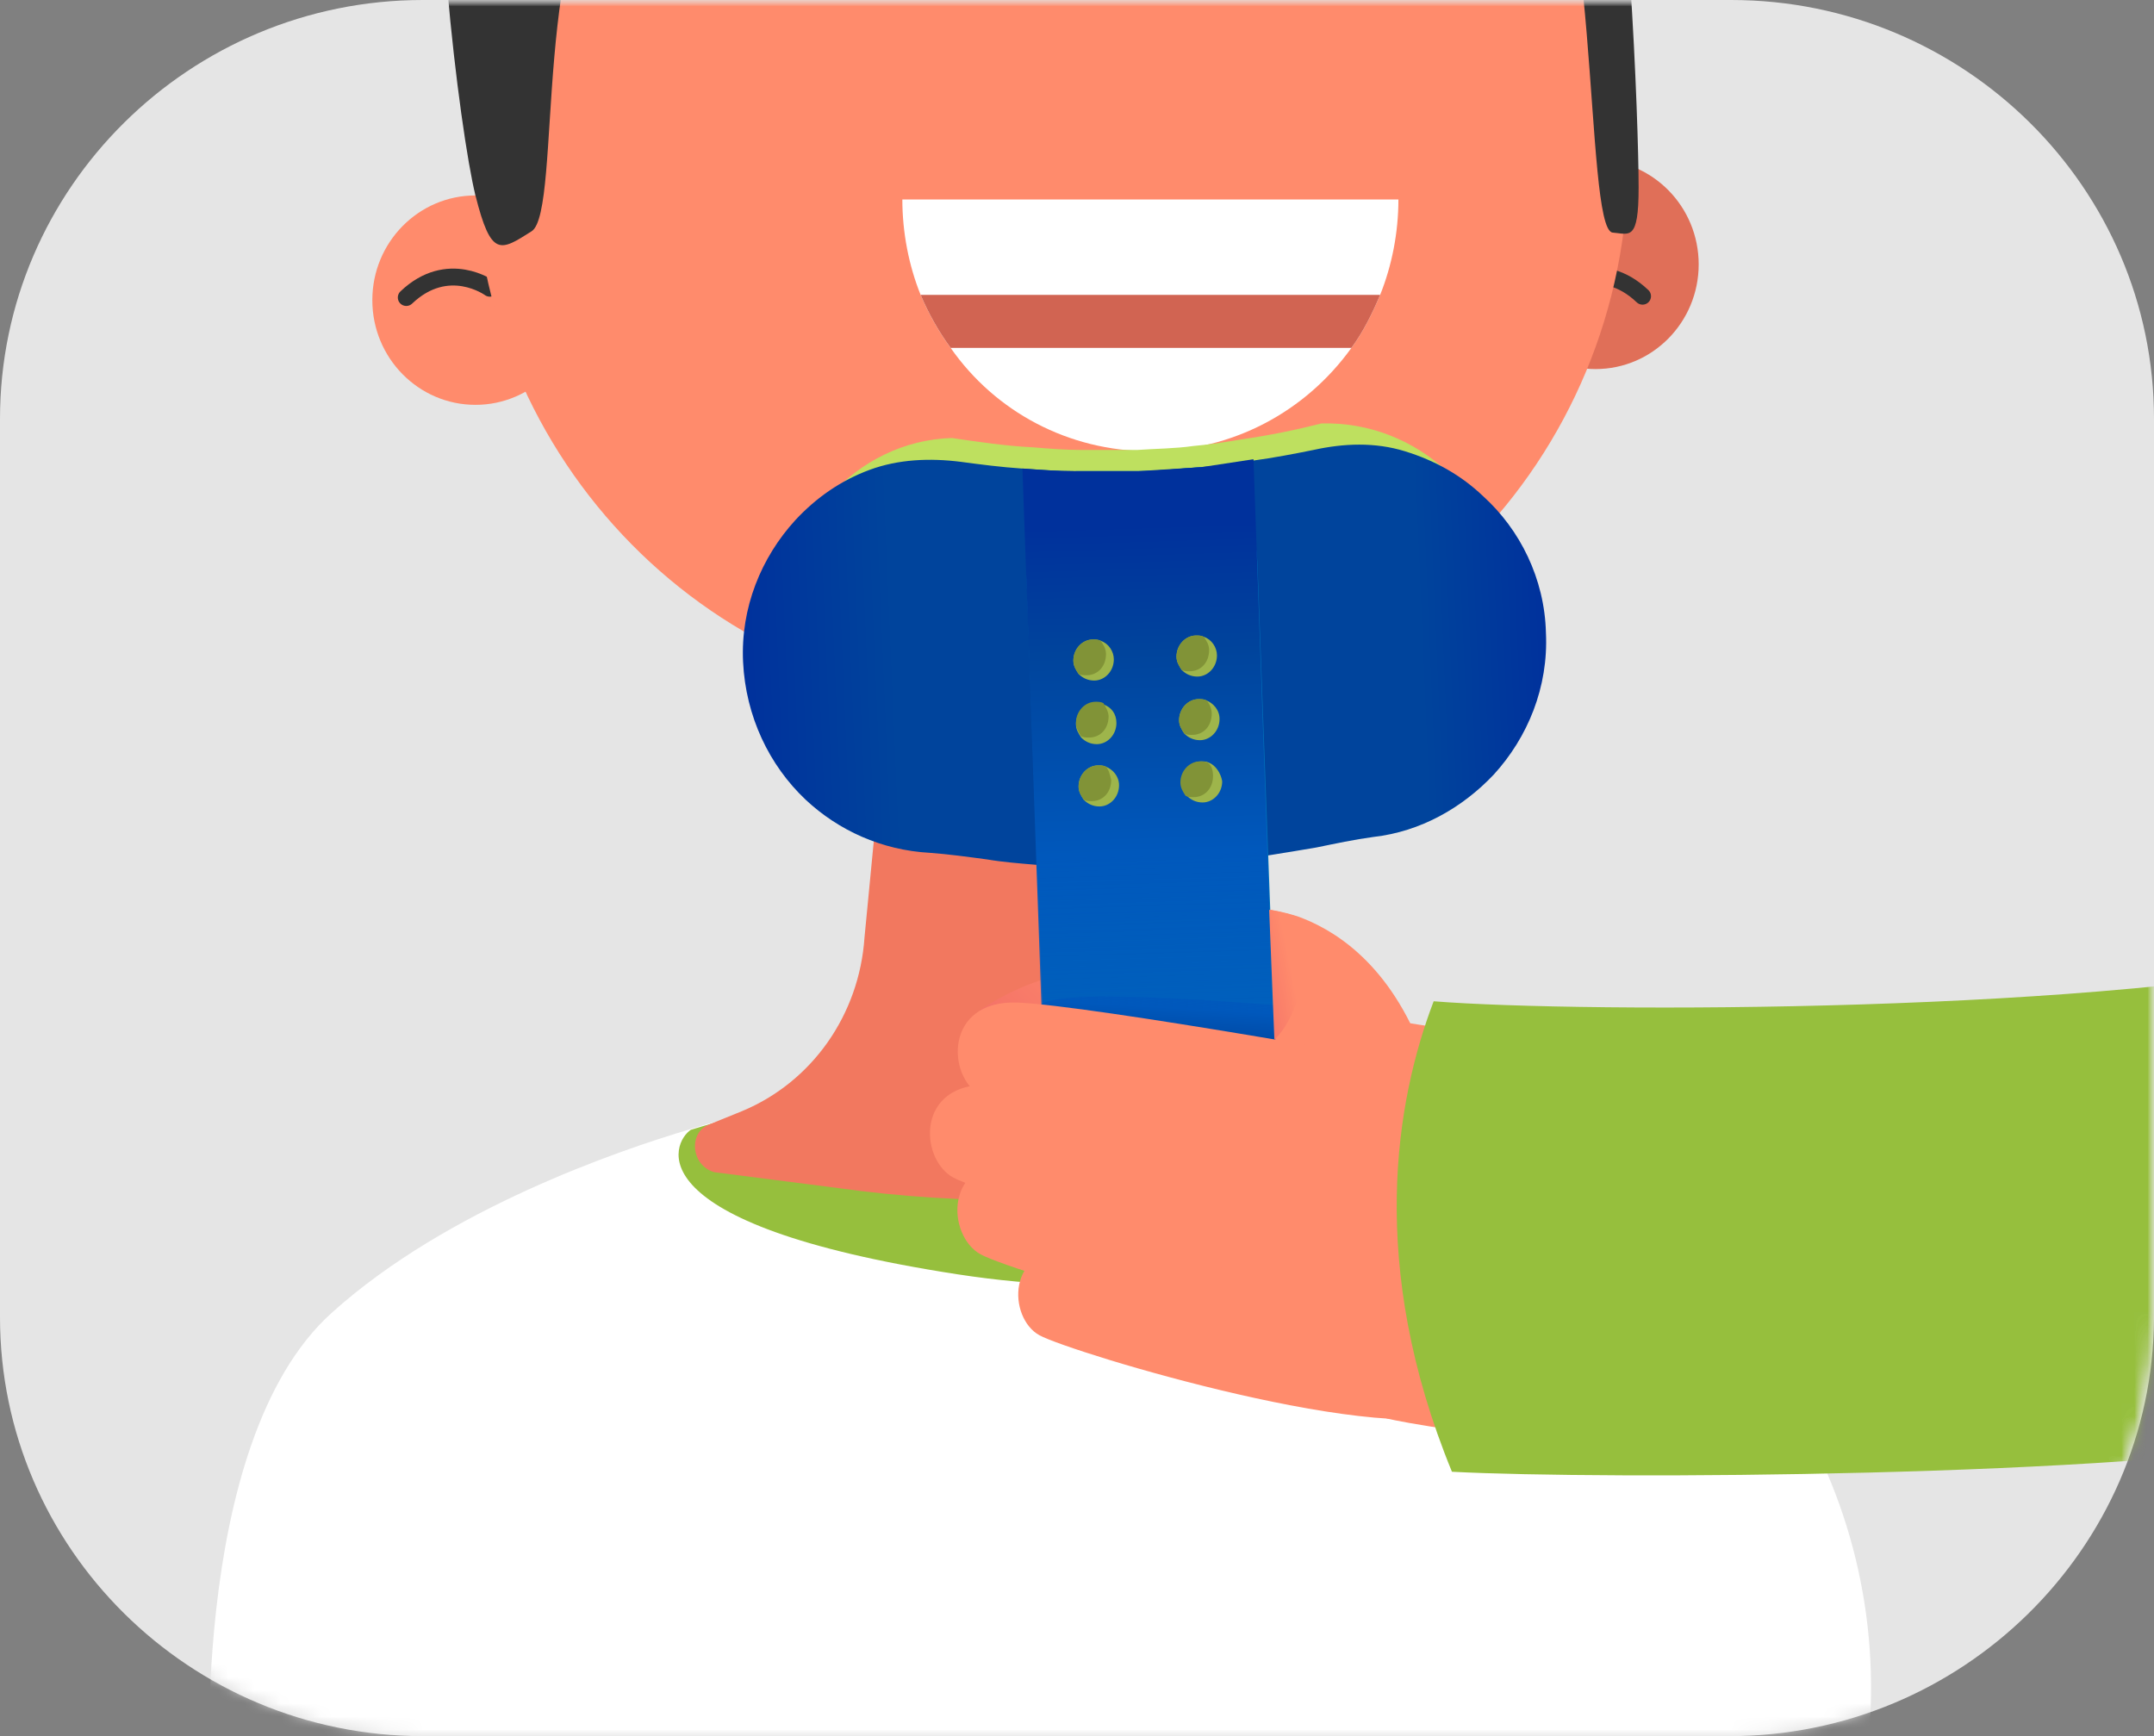 <svg width="165" height="133" viewBox="0 0 165 133" version="1.1" xmlns="http://www.w3.org/2000/svg" xmlns:xlink="http://www.w3.org/1999/xlink">
<rect x="0" y="0" width="165" height="133" fill="#808080" stroke="none"/>
<g id="Canvas" fill="none">
<g id="Mask Group">
<g id="Vector">
<path d="M 132.471 133L 32.391 133C 14.534 133 0 118.603 0 100.915L 0 32.084C 0 14.397 14.534 0 32.391 0L 132.609 0C 150.466 0 165 14.397 165 32.084L 165 101.053C 164.862 118.603 150.327 133 132.471 133Z" fill="#E5E5E5"/>
</g>
<mask id="mask0" mask-type="alpha" maskUnits="userSpaceOnUse" x="0" y="0" width="165" height="133">
<g id="Vector_2">
<path d="M 132.471 133L 32.391 133C 14.534 133 0 118.603 0 100.915L 0 32.084C 0 14.397 14.534 0 32.391 0L 132.609 0C 150.466 0 165 14.397 165 32.084L 165 101.053C 164.862 118.603 150.327 133 132.471 133Z" transform="translate(165 0) scale(-1 1)" fill="#E5E5E5"/>
</g>
</mask>
<g mask="url(#mask0)">
<g id="Group 4">
<g id="Mask Group_2">
<mask id="mask1" mask-type="alpha" maskUnits="userSpaceOnUse" x="0" y="0" width="165" height="133">
<g id="Vector_3">
<path d="M 132.471 133L 32.391 133C 14.534 133 0 118.603 0 100.915L 0 32.084C 0 14.397 14.534 0 32.391 0L 132.609 0C 150.466 0 165 14.397 165 32.084L 165 101.053C 164.862 118.603 150.327 133 132.471 133Z" transform="translate(165 0) scale(-1 1)" fill="#E5E5E5"/>
</g>
</mask>
<g mask="url(#mask1)">
<g id="Group">
<g id="Group_2">
<g id="Group_3">
<g id="Group_4">
<g id="Group_5">
<g id="Group_6">
<g id="Group_7">
<g id="Vector_4">
<path d="M 124.822 78.48C 124.822 87.211 124.522 52.591 124.522 52.591L 0.122 52.591C 0.122 52.591 -1.778 24.874 9.422 14.823C 18.322 6.802 31.622 2.335 36.722 0.812C 38.022 0.406 38.822 0.203 38.822 0.203L 87.222 -6.1967e-06C 87.222 -6.1967e-06 87.922 0.203 89.122 0.508C 90.622 0.914 92.822 1.624 95.422 2.64C 96.622 3.046 97.822 3.553 99.122 4.163C 99.222 4.163 99.322 4.264 99.422 4.264C 117.522 10.457 129.022 28.427 127.122 47.718C 125.922 61.221 124.822 74.419 124.822 78.48Z" transform="translate(16 85.738)" fill="white"/>
</g>
<g id="Vector_5">
<path d="M 21.341 11.879C 46.441 15.737 55.541 5.076 55.141 3.147C 54.841 1.32 53.341 0.609 53.241 0.508C 52.041 0.203 51.341 -6.1967e-06 51.341 -6.1967e-06L 3.041 0.203C 3.041 0.203 2.241 0.406 0.941 0.812C -0.459 1.726 -3.659 8.021 21.341 11.879Z" transform="translate(51.98 85.738)" fill="#96BF3D"/>
</g>
<g id="Group_8">
<g id="Group_9">
<g id="Group_10">
<g id="Vector_6">
<path d="M 7.9 16.041C 12.263 16.041 15.8 12.45 15.8 8.021C 15.8 3.591 12.263 0 7.9 0C 3.537 0 0 3.591 0 8.021C 0 12.45 3.537 16.041 7.9 16.041Z" transform="translate(28.521 14.973)" fill="#FF8B6C"/>
</g>
</g>
<g id="Vector_7">
<path d="M 6.4 0.855C 6.4 0.855 3.2 -1.48 3.8147e-07 1.566" stroke-width="1.295" stroke-miterlimit="10" stroke-linecap="round" stroke-linejoin="round" transform="translate(31.121 21.225)" stroke="#333333"/>
</g>
</g>
<g id="Vector_8">
<path d="M 1.085 45.484L 3.585 44.469C 8.985 42.235 12.585 37.057 12.985 31.169L 14.385 16.65C 14.385 14.518 14.085 12.386 13.585 10.457C 12.685 7.005 11.085 3.858 8.985 1.015C 8.685 0.609 8.385 0.305 8.185 0.203L 47.585 0L 48.485 0C 48.285 0.102 47.985 0.305 47.785 0.406C 41.685 4.975 38.385 12.488 38.385 20.204L 38.585 25.483L 39.185 31.067C 39.485 37.666 43.785 43.352 50.085 45.281C 51.685 45.89 51.485 48.327 49.685 48.631L 39.685 50.154C 30.185 51.576 20.485 51.677 10.985 50.357L 1.485 49.139C -0.315 48.631 -0.515 46.093 1.085 45.484Z" transform="translate(53.236 40.66)" fill="#F2785F"/>
</g>
<g id="Vector_9">
<path d="M 1.52588e-06 0.305C 0.3 0.508 0.6 0.812 0.8 1.117C 2.9 3.96 4.5 7.208 5.4 10.559C 9.3 14.823 17.6 26.6 30.9 30.559L 30.2 20.204C 30.2 12.488 33.5 4.975 39.6 0.406C 39.5 0.305 39.5 0.102 39.4 -3.09835e-06L 1.52588e-06 0.305Z" transform="translate(61.422 40.355)" fill="#CC6250"/>
</g>
<g id="Group_11">
<g id="Group_12">
<g id="Group_13">
<g id="Vector_10">
<path d="M 7.9 16.041C 12.263 16.041 15.8 12.45 15.8 8.021C 15.8 3.591 12.263 0 7.9 0C 3.537 0 3.05176e-06 3.591 3.05176e-06 8.021C 3.05176e-06 12.45 3.537 16.041 7.9 16.041Z" transform="translate(114.322 12.232)" fill="#E06F58"/>
</g>
</g>
<g id="Vector_11">
<path d="M 1.52588e-06 0.855C 1.52588e-06 0.855 3.2 -1.48 6.4 1.566" stroke-width="1.295" stroke-miterlimit="10" stroke-linecap="round" stroke-linejoin="round" transform="translate(119.422 21.125)" stroke="#333333"/>
</g>
</g>
<g id="Group_14">
<g id="Vector_12">
<path d="M 41 82.744L 47.4 82.744C 70 82.744 88.4 64.165 88.4 41.118L 88.4 27.615C 88.4 12.386 76.2 0 61.2 0L 23.6 0C 10.6 0 -7.62939e-07 10.66 -7.62939e-07 23.96L -7.62939e-07 41.22C 0.1 64.165 18.4 82.744 41 82.744Z" transform="translate(36.322 -28.885)" fill="#FF8B6C"/>
</g>
</g>
</g>
</g>
</g>
</g>
</g>
<g id="Vector_13">
<path d="M 16.658 0.878C 16.658 0.878 21.058 11.336 13.958 15.904C 6.858 20.473 9.358 43.317 6.958 44.84C 4.558 46.362 3.858 46.87 2.658 42.098C 1.458 37.327 -1.242 15.498 0.658 8.798C 2.558 2.097 9.858 -1.863 16.658 0.878Z" transform="translate(33.764 -27.123)" fill="#333333"/>
</g>
<g id="Vector_14">
<path d="M 0 1.298C 0 1.298 0.9 7.593 6.5 11.451C 12.1 15.309 10.8 44.244 13 44.549C 14.3 44.65 15 45.26 15 41.097C 15 36.224 14.2 14.395 12.1 7.999C 10.1 1.4 4.4 -2.052 0 1.298Z" transform="translate(110.521 -26.732)" fill="#333333"/>
</g>
<g id="Group_15">
<g id="Vector_15">
<path d="M 38 0C 38 2.538 37.5 5.076 36.6 7.31C 36 8.731 35.3 10.153 34.4 11.371C 30.9 16.244 25.3 19.29 19 19.29C 12.7 19.29 7.1 16.244 3.7 11.371C 2.8 10.153 2 8.731 1.4 7.31C 0.5 5.076 -1.52588e-06 2.538 -1.52588e-06 0L 38 0Z" transform="translate(69.121 15.279)" fill="white"/>
</g>
<g id="Group_16">
<g id="Vector_16">
<path d="M 35.2 -3.09835e-06C 34.6 1.421 33.9 2.843 33 4.061L 2.3 4.061C 1.4 2.843 0.6 1.421 0 -3.09835e-06L 35.2 -3.09835e-06Z" transform="translate(70.522 22.588)" fill="#D16452"/>
</g>
</g>
</g>
</g>
<g id="Group_17">
<g id="Group_18">
<g id="Vector_17">
<path d="M 0.255 3.809C -0.145 3.505 -0.045 2.896 0.355 2.693C 1.955 1.677 5.555 -0.353 9.055 0.053C 13.555 0.561 7.155 7.464 4.855 6.754C 3.255 6.246 1.255 4.723 0.255 3.809Z" transform="translate(74.967 74.519)" fill="url(#paint0_linear)"/>
</g>
<g id="Vector_18">
<path d="M 0.7 19.392L 3.05176e-06 -1.54917e-06C 3.05176e-06 -1.54917e-06 0.8 0.102 2.1 0.508C 4.6 1.421 8.8 3.756 11.5 10.457C 15.6 20.407 0.7 19.392 0.7 19.392Z" transform="translate(97.32 69.699)" fill="#FF8B6C"/>
</g>
<g id="Group_19">
<g id="Group_20">
<g id="Vector_19">
<path d="M 79.046 30.099C 75.846 30.81 72.746 31.521 69.646 32.028C 31.246 38.932 4.346 33.45 3.146 33.145C 2.946 33.145 0.746 31.825 0.546 31.825C 6.646 25.835 3.646 19.134 0.946 12.129C -0.654 7.967 -0.554 1.367 3.846 2.687L 3.946 2.687C 4.546 2.89 38.146 8.474 71.946 0.454C 80.546 -1.577 89.146 3.398 91.046 11.621C 93.046 19.845 87.646 28.17 79.046 30.099Z" transform="translate(103.176 75.541)" fill="#FF8B6C"/>
</g>
</g>
</g>
<g id="Group_21">
<g id="Group_22">
<g id="Group_23">
<g id="Vector_20">
<path d="M 55.105 13.102C 55.205 16.858 53.805 20.31 51.505 22.849C 49.205 25.387 45.905 27.113 42.205 27.214C 40.205 27.722 38.105 28.128 36.105 28.433C 30.805 29.245 25.505 29.448 20.105 29.042C 18.005 28.839 16.005 28.636 13.905 28.331C 10.205 28.433 6.805 27.011 4.305 24.676C 1.805 22.341 0.105 18.991 0.005 15.234C -0.095 11.478 1.305 8.026 3.605 5.488C 5.905 2.949 9.205 1.223 12.905 1.122C 15.005 1.426 17.005 1.731 19.105 1.833C 20.305 1.934 21.605 2.036 22.805 2.036C 24.205 2.036 25.705 2.036 27.105 2.036C 28.505 1.934 30.005 1.934 31.405 1.731C 32.605 1.63 33.905 1.426 35.105 1.223C 37.205 0.919 39.205 0.513 41.205 0.005C 44.905 -0.096 48.305 1.325 50.805 3.66C 53.405 5.995 55.005 9.346 55.105 13.102Z" transform="translate(60.016 32.434)" fill="#BEE05F"/>
</g>
<g id="Vector_21">
<path d="M 61.517 14.417C 61.717 18.579 60.117 22.437 57.517 25.28C 55.117 27.818 51.917 29.646 48.317 30.052C 46.817 30.255 45.417 30.559 43.917 30.864C 42.717 31.067 41.517 31.27 40.217 31.473C 34.317 32.387 28.417 32.59 22.417 32.184C 21.217 32.082 19.917 31.981 18.717 31.778C 17.217 31.575 15.717 31.372 14.317 31.27C 10.617 31.067 7.317 29.544 4.817 27.209C 2.017 24.57 0.217 20.813 0.017 16.65C -0.183 12.488 1.417 8.63 4.017 5.787C 5.617 4.061 7.517 2.741 9.717 1.929C 11.917 1.117 14.317 1.015 16.717 1.32C 18.217 1.523 19.817 1.726 21.317 1.827C 22.717 1.929 24.117 2.031 25.417 2.031C 27.017 2.031 28.617 2.031 30.217 2.031C 31.817 2.031 33.417 1.827 35.017 1.726C 36.417 1.624 37.717 1.421 39.117 1.218C 40.617 1.015 42.217 0.711 43.717 0.406C 46.017 -0.102 48.417 -0.203 50.717 0.508C 53.017 1.218 55.017 2.335 56.717 3.96C 59.517 6.498 61.417 10.254 61.517 14.417Z" transform="translate(56.904 34.062)" fill="url(#paint1_linear)"/>
</g>
</g>
<g id="Group_24">
<g id="Vector_22">
<path d="M 17.705 7.31L 19.405 53.301C 19.405 53.606 19.405 53.911 19.405 54.215C 19.105 58.479 15.905 61.931 11.805 62.541C 11.505 62.541 11.205 62.642 10.905 62.642C 10.605 62.642 10.305 62.642 10.005 62.642C 5.805 62.337 2.405 59.089 1.805 54.926C 1.805 54.621 1.705 54.317 1.705 54.012L 0.005 8.021C -0.095 4.873 1.405 1.929 3.805 0.305C 5.405 0.305 7.005 0.305 8.605 0.305C 10.205 0.305 11.805 0.102 13.405 -3.09835e-06C 13.905 0.305 14.505 0.711 14.905 1.117C 16.605 2.64 17.605 4.873 17.705 7.31Z" transform="translate(78.615 35.789)" fill="#0071BC"/>
</g>
<g id="Vector_23">
<path d="M 17.7 -1.54917e-06L 19.6 53.911C 19.6 54.215 19.6 54.52 19.6 54.824C 19.3 59.089 16.1 62.541 12 63.15C 11.7 63.15 11.4 63.251 11.1 63.251C 10.8 63.251 10.5 63.251 10.2 63.251C 6 62.947 2.6 59.698 2 55.535C 2 55.23 1.9 54.926 1.9 54.621L -7.62939e-07 0.711C 1.4 0.812 2.7 0.914 4.1 0.914C 5.7 0.914 7.3 0.914 8.9 0.914C 10.5 0.812 12.1 0.711 13.7 0.609C 15 0.406 16.4 0.203 17.7 -1.54917e-06Z" transform="translate(78.32 35.18)" fill="url(#paint2_linear)"/>
</g>
</g>
</g>
<g id="Group_25">
<g id="Group_26">
<g id="Vector_24">
<path d="M 3.1 1.523C 3.1 2.437 2.4 3.147 1.6 3.147C 1.1 3.147 0.7 2.944 0.4 2.64C 0.2 2.335 -3.05176e-06 2.031 -3.05176e-06 1.624C -3.05176e-06 0.711 0.7 -3.09835e-06 1.5 -3.09835e-06C 1.7 -3.09835e-06 1.9 3.09381e-06 2.1 0.102C 2.7 0.305 3.1 0.914 3.1 1.523Z" transform="translate(82.221 48.988)" fill="#9EB54B"/>
</g>
<g id="Vector_25">
<path d="M 3.1 1.523C 3.1 2.437 2.4 3.147 1.6 3.147C 1.1 3.147 0.7 2.944 0.4 2.64C 0.2 2.335 -1.52588e-06 2.031 -1.52588e-06 1.624C -1.52588e-06 0.711 0.7 1.54917e-06 1.5 1.54917e-06C 1.7 1.54917e-06 1.9 0 2.1 0.102C 2.7 0.305 3.1 0.914 3.1 1.523Z" transform="translate(90.121 48.684)" fill="#9EB54B"/>
</g>
<g id="Vector_26">
<path d="M 3.1 1.523C 3.1 2.437 2.4 3.147 1.6 3.147C 1.1 3.147 0.7 2.944 0.4 2.64C 0.2 2.335 1.52588e-06 2.031 1.52588e-06 1.624C 1.52588e-06 0.711 0.7 0 1.5 0C 1.7 0 1.9 -1.55069e-06 2.1 0.102C 2.7 0.305 3.1 0.812 3.1 1.523Z" transform="translate(82.42 53.861)" fill="#9EB54B"/>
</g>
<g id="Vector_27">
<path d="M 3.1 1.523C 3.1 2.437 2.4 3.147 1.6 3.147C 1.1 3.147 0.7 2.944 0.4 2.64C 0.2 2.335 3.05176e-06 2.031 3.05176e-06 1.624C 3.05176e-06 0.711 0.7 -3.09835e-06 1.5 -3.09835e-06C 1.7 -3.09835e-06 1.9 3.09381e-06 2.1 0.102C 2.6 0.305 3.1 0.812 3.1 1.523Z" transform="translate(90.32 53.557)" fill="#9EB54B"/>
</g>
<g id="Vector_28">
<path d="M 3.1 1.523C 3.1 2.437 2.4 3.147 1.6 3.147C 1.1 3.147 0.7 2.944 0.4 2.64C 0.2 2.335 -1.52588e-06 2.031 -1.52588e-06 1.624C -1.52588e-06 0.711 0.7 -3.09835e-06 1.5 -3.09835e-06C 1.7 -3.09835e-06 1.9 3.09381e-06 2.1 0.102C 2.6 0.305 3.1 0.812 3.1 1.523Z" transform="translate(82.621 58.633)" fill="#9EB54B"/>
</g>
<g id="Vector_29">
<path d="M 3.1 1.523C 3.1 2.437 2.4 3.147 1.6 3.147C 1.1 3.147 0.7 2.944 0.4 2.64C 0.2 2.335 0 2.031 0 1.624C 0 0.711 0.7 1.54917e-06 1.5 1.54917e-06C 1.7 1.54917e-06 1.9 0 2.1 0.102C 2.6 0.305 3 0.914 3.1 1.523Z" transform="translate(90.522 58.328)" fill="#9EB54B"/>
</g>
</g>
<g id="Group_27">
<g id="Vector_30">
<path d="M 2.5 1.117C 2.5 2.031 1.9 2.741 1 2.741C 0.8 2.741 0.6 2.741 0.4 2.64C 0.2 2.335 -3.05176e-06 2.031 -3.05176e-06 1.624C -3.05176e-06 0.711 0.7 -3.09835e-06 1.5 -3.09835e-06C 1.7 -3.09835e-06 1.9 3.09381e-06 2.1 0.102C 2.3 0.406 2.5 0.711 2.5 1.117Z" transform="translate(82.221 48.988)" fill="#819337"/>
</g>
<g id="Vector_31">
<path d="M 2.5 1.117C 2.5 2.031 1.9 2.741 1 2.741C 0.8 2.741 0.6 2.741 0.4 2.64C 0.2 2.335 -1.52588e-06 2.031 -1.52588e-06 1.624C -1.52588e-06 0.711 0.7 1.54917e-06 1.5 1.54917e-06C 1.7 1.54917e-06 1.9 0 2.1 0.102C 2.3 0.406 2.5 0.711 2.5 1.117Z" transform="translate(90.121 48.684)" fill="#819337"/>
</g>
<g id="Vector_32">
<path d="M 2.5 1.117C 2.5 2.031 1.9 2.741 1 2.741C 0.8 2.741 0.6 2.741 0.4 2.64C 0.2 2.335 1.52588e-06 2.031 1.52588e-06 1.624C 1.52588e-06 0.711 0.7 1.54917e-06 1.5 1.54917e-06C 1.7 1.54917e-06 1.9 0 2.1 0.102C 2.3 0.406 2.5 0.812 2.5 1.117Z" transform="translate(82.42 53.76)" fill="#819337"/>
</g>
<g id="Vector_33">
<path d="M 2.5 1.117C 2.5 2.031 1.9 2.741 1 2.741C 0.8 2.741 0.6 2.741 0.4 2.64C 0.2 2.335 3.05176e-06 2.031 3.05176e-06 1.624C 3.05176e-06 0.711 0.7 -3.09835e-06 1.5 -3.09835e-06C 1.7 -3.09835e-06 1.9 3.09381e-06 2.1 0.102C 2.3 0.305 2.5 0.711 2.5 1.117Z" transform="translate(90.32 53.557)" fill="#819337"/>
</g>
<g id="Vector_34">
<path d="M 2.5 1.117C 2.5 2.031 1.9 2.741 1 2.741C 0.8 2.741 0.6 2.741 0.4 2.64C 0.2 2.335 -1.52588e-06 2.031 -1.52588e-06 1.624C -1.52588e-06 0.711 0.7 -3.09835e-06 1.5 -3.09835e-06C 1.7 -3.09835e-06 1.9 3.09381e-06 2.1 0.102C 2.3 0.305 2.4 0.711 2.5 1.117Z" transform="translate(82.621 58.633)" fill="#819337"/>
</g>
<g id="Vector_35">
<path d="M 2.5 1.117C 2.5 2.031 1.9 2.741 1 2.741C 0.8 2.741 0.6 2.741 0.4 2.64C 0.2 2.335 1.52588e-06 2.031 1.52588e-06 1.624C 1.52588e-06 0.711 0.7 1.54917e-06 1.5 1.54917e-06C 1.7 1.54917e-06 1.9 0 2.1 0.102C 2.4 0.305 2.5 0.711 2.5 1.117Z" transform="translate(90.42 58.328)" fill="#819337"/>
</g>
</g>
</g>
</g>
<g id="Vector_36">
<path d="M 17.8 0.663L 17.9 4.318C 17.5 4.622 17 4.927 16.2 5.232C 12.3 6.551 1.5 2.998 -7.62939e-07 1.272L -7.62939e-07 0.561C 1.8 -0.758 17.8 0.663 17.8 0.663Z" transform="translate(79.82 76.346)" fill="url(#paint3_linear)"/>
</g>
<g id="Vector_37">
<path d="M 36.054 4.878C 36.054 4.878 10.154 0.208 4.554 0.005C -1.046 -0.198 -0.846 5.691 1.754 7.112C 4.354 8.533 33.054 17.265 39.054 13.813C 44.954 10.361 36.054 4.878 36.054 4.878Z" transform="translate(73.367 76.799)" fill="#FF8B6C"/>
</g>
<g id="Vector_38">
<path d="M 34.285 4.371C 34.285 4.371 10.285 0.208 4.585 0.005C -1.115 -0.198 -0.815 5.691 1.785 7.112C 4.385 8.533 31.185 16.655 37.185 13.305C 43.185 9.853 34.285 4.371 34.285 4.371Z" transform="translate(71.236 83.096)" fill="#FF8B6C"/>
</g>
<g id="Vector_39">
<path d="M 34.285 4.371C 34.285 4.371 10.285 0.208 4.585 0.005C -1.115 -0.198 -0.815 5.691 1.785 7.112C 4.385 8.533 31.185 16.655 37.185 13.305C 43.185 9.853 34.285 4.371 34.285 4.371Z" transform="translate(73.336 88.982)" fill="#FF8B6C"/>
</g>
<g id="Vector_40">
<path d="M 31.723 4.067C 31.723 4.067 9.423 0.209 4.223 0.005C -0.977 -0.198 -0.777 5.285 1.623 6.605C 4.023 7.925 28.823 15.438 34.423 12.29C 40.023 9.143 31.723 4.067 31.723 4.067Z" transform="translate(77.998 95.684)" fill="#FF8B6C"/>
</g>
<g id="Vector_41">
<path d="M 2.6 4.67C 2.2 8.427 0.4 9.95 0.4 9.95L -3.05176e-06 -1.54917e-06C -3.05176e-06 -1.54917e-06 0.8 0.102 2.1 0.508C 2.5 1.523 2.8 2.944 2.6 4.67Z" transform="translate(97.221 69.699)" fill="url(#paint4_linear)"/>
</g>
</g>
<g id="Group_28">
<g id="Vector_42">
<path d="M 81.831 35.392C 78.331 36.205 74.831 36.915 71.531 37.524C 55.331 40.469 15.831 40.672 4.231 40.063C -2.269 24.224 -0.069 11.635 2.831 4.021C 14.231 4.934 55.231 4.934 73.731 0.467C 83.231 -1.766 92.731 4.224 94.931 13.869C 97.131 23.412 91.331 33.159 81.831 35.392Z" transform="translate(106.99 72.684)" fill="#96BF3D"/>
</g>
</g>
</g>
</g>
</g>
</g>
</g>
</g>
</g>
</g>
</g>
</g>
<defs>

<linearGradient id="paint0_linear" x2="1" gradientUnits="userSpaceOnUse" gradientTransform="matrix(-12.022 11.769 -11.592 -12.205 15.67 4.505)">
<stop stop-color="#FF8B6C"/>
<stop offset="1" stop-color="#ED6264"/>
</linearGradient>
<linearGradient id="paint1_linear" x2="1" gradientUnits="userSpaceOnUse" gradientTransform="matrix(61.477 -2.286 2.252 62.416 -1.051 -13.608)">
<stop stop-color="#00319C"/>
<stop offset="0.19" stop-color="#00449C"/>
<stop offset="0.841" stop-color="#00449C"/>
<stop offset="1" stop-color="#00319C"/>
</linearGradient>
<linearGradient id="paint2_linear" x2="1" gradientUnits="userSpaceOnUse" gradientTransform="matrix(2.377 65.874 -64.884 2.413 41.464 3.687)">
<stop stop-color="#00319C"/>
<stop offset="0.149" stop-color="#00449C"/>
<stop offset="0.384" stop-color="#0058BC"/>
<stop offset="1" stop-color="#0058BC" stop-opacity="0"/>
</linearGradient>
<linearGradient id="paint3_linear" x2="1" gradientUnits="userSpaceOnUse" gradientTransform="matrix(0.757 -13.68 13.474 0.769 1.98 5.671)">
<stop stop-color="#00319C"/>
<stop offset="0.149" stop-color="#00449C"/>
<stop offset="0.384" stop-color="#0058BC"/>
<stop offset="1" stop-color="#0058BC" stop-opacity="0"/>
</linearGradient>
<linearGradient id="paint4_linear" x2="1" gradientUnits="userSpaceOnUse" gradientTransform="matrix(-4.908 1.022 -1.007 -4.983 2.228 7.212)">
<stop stop-color="#FF8B6C"/>
<stop offset="1" stop-color="#ED6264"/>
</linearGradient>

</defs>
</svg>

